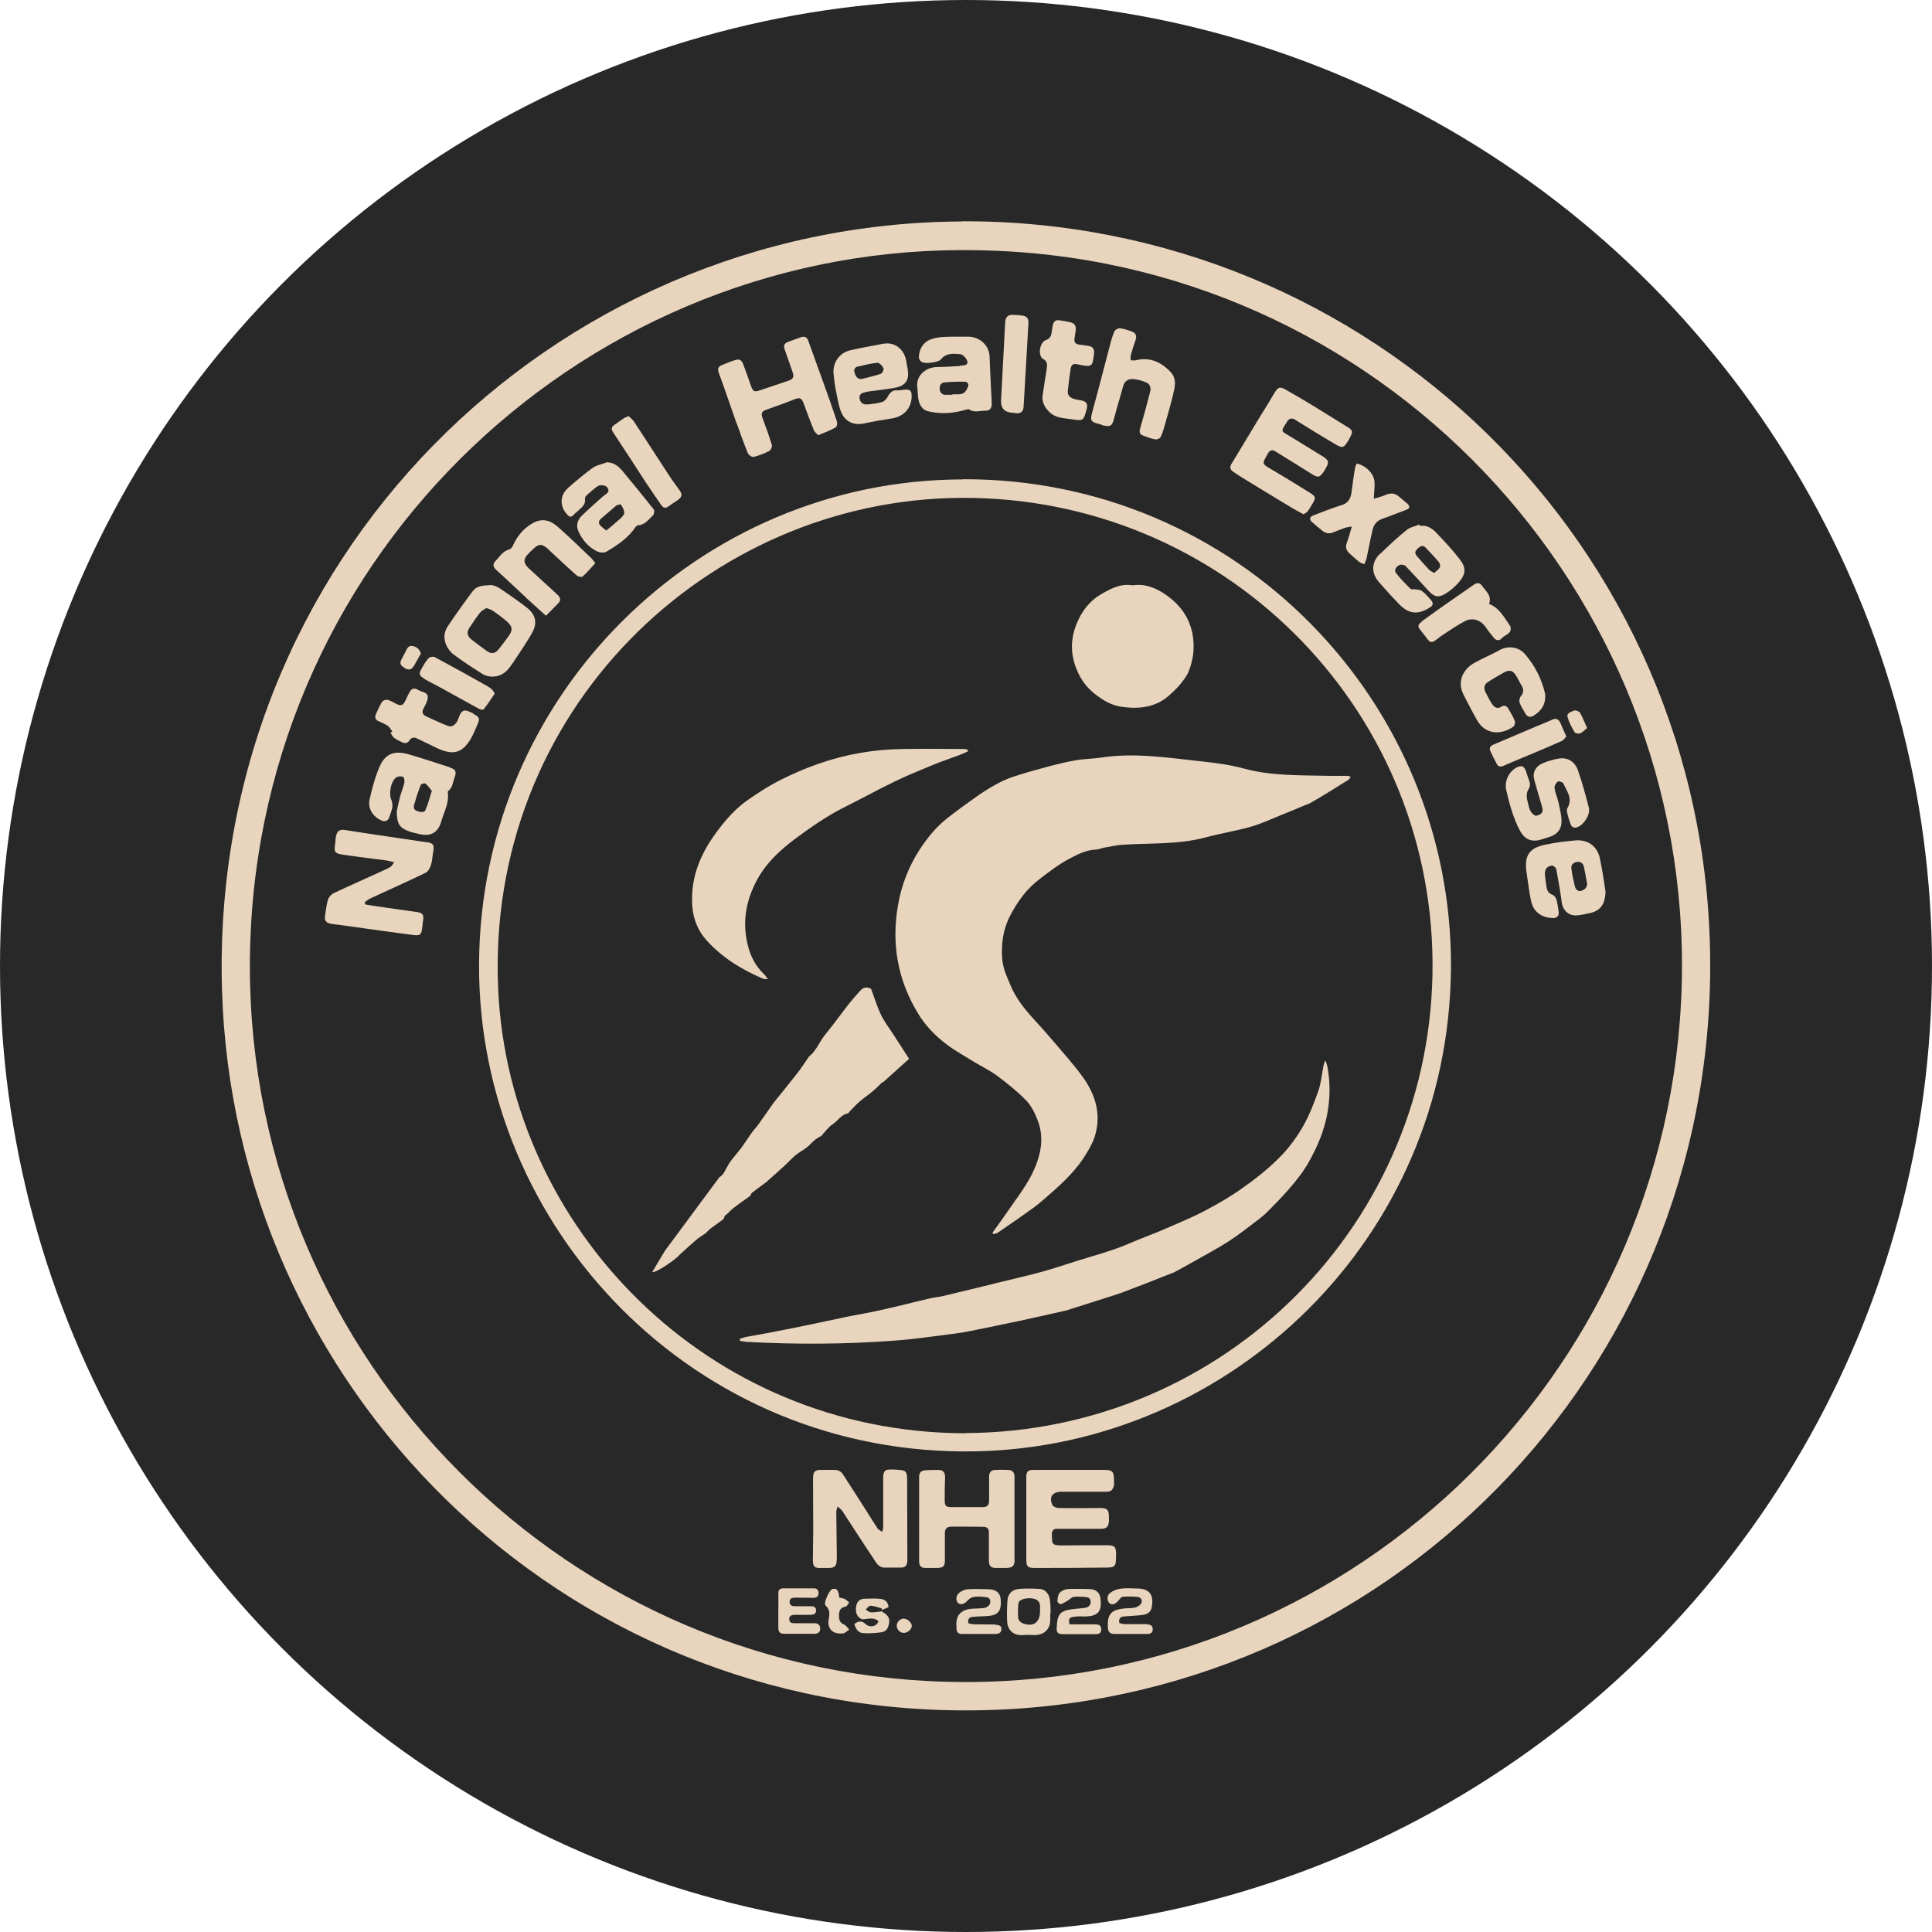 <?xml version="1.0" encoding="UTF-8"?>
<svg xmlns="http://www.w3.org/2000/svg" viewBox="0 0 108 108">
  <defs>
    <style>
      .cls-1 {
        fill: #282828;
      }

      .cls-1, .cls-2 {
        stroke-width: 0px;
      }

      .cls-2 {
        fill: #e9d5bd;
      }
    </style>
  </defs>
  <g id="bg">
    <circle class="cls-1" cx="54" cy="54" r="54"/>
  </g>
  <g id="icon">
    <path class="cls-2" d="m36.16,27.05c.26.4.54.8.81,1.19.11.16.24.19.41.06.16-.12.34-.23.5-.34.24-.17.28-.31.11-.55-.18-.26-.37-.5-.54-.76-.67-1.02-1.33-2.05-2-3.07-.08-.13-.21-.22-.31-.32-.13.06-.21.08-.28.13-.18.12-.36.25-.54.38-.15.11-.16.23-.05.39.64.96,1.26,1.93,1.89,2.9Zm-12.32,20.03c-.83-.12-1.67-.25-2.51-.37-.68-.1-1.35-.2-2.03-.31-.31-.05-.46.05-.52.36-.03.12-.02.25-.04.38-.08.49-.04.57.45.64.8.12,1.61.21,2.41.32.12.02.24.05.44.1-.1.13-.14.21-.2.25-.14.09-.3.16-.45.23-.91.42-1.83.82-2.74,1.25-.14.07-.28.23-.32.38-.09.29-.11.6-.16.9-.04.24.07.38.29.42.19.04.38.05.58.08,1.31.18,2.61.37,3.92.54.57.08.6.04.66-.53,0-.08.02-.17.03-.25.05-.35-.02-.44-.37-.49-.68-.1-1.35-.19-2.03-.29-.28-.04-.55-.08-.83-.13-.01-.04-.02-.07-.04-.11.1-.08.2-.17.31-.22,1.03-.48,2.07-.94,3.1-1.44.14-.07.25-.27.3-.43.08-.25.08-.52.13-.77.06-.36,0-.46-.36-.51Zm-1.23-9.74c.22.14.39.11.52-.1.14-.23.26-.47.4-.71-.09-.26-.26-.39-.49-.42-.22-.03-.29.16-.37.32-.07.13-.14.27-.21.4-.13.24-.1.35.16.51Zm1.11.61c.27.16.56.3.84.45.75.41,1.49.83,2.23,1.23.07.04.22.06.25.02.22-.28.41-.58.62-.88-.08-.11-.11-.19-.17-.24-.09-.08-.19-.14-.29-.2-.96-.54-1.93-1.08-2.9-1.6-.08-.04-.27-.01-.33.05-.16.17-.28.38-.39.58-.18.3-.16.4.13.57Zm5.65-4.57c.36.33.72.65,1.15,1.04.25-.25.47-.47.69-.7.17-.17.11-.33-.05-.48-.53-.49-1.07-.98-1.6-1.47-.31-.29-.32-.52-.03-.81.1-.1.2-.21.31-.3.28-.26.44-.26.73-.03.07.06.13.13.2.19.49.45.97.91,1.47,1.35.07.07.28.1.33.06.25-.23.47-.49.71-.75-.11-.13-.17-.23-.25-.3-.59-.56-1.18-1.14-1.79-1.68-.39-.35-.86-.62-1.52-.22-.48.29-.81.7-1.04,1.2-.04.09-.11.2-.18.22-.38.09-.56.41-.8.66-.17.18-.14.33.04.5.56.5,1.1,1.02,1.65,1.53Zm2.41-4.54c.19.15.31-.13.46-.22.05-.03.09-.08.13-.12.19-.16.37-.32.33-.61,0-.06.03-.14.07-.18.2-.18.4-.36.62-.52.17-.12.49-.07.58.09.13.22-.06.31-.2.42-.03.02-.06.04-.08.06-.39.36-.79.7-1.17,1.07-.24.24-.33.55-.19.86.21.48.55.88,1.02,1.12.15.08.41.11.55.03.61-.36,1.21-.76,1.62-1.37.04-.05.1-.11.16-.11.38-.02.58-.33.82-.55.07-.06.1-.28.04-.34-.57-.72-1.15-1.43-1.74-2.14-.22-.26-.47-.47-.86-.49-.26.1-.56.15-.79.3-.48.35-.94.74-1.39,1.13-.29.26-.43.61-.34.98.05.21.19.44.36.58Zm2.92-.65c.28.46.27.54-.08.85-.23.21-.48.41-.73.62-.13-.11-.23-.18-.31-.26-.14-.14-.13-.28.02-.41.28-.24.56-.48.84-.72.06-.05.16-.05.25-.08Zm-9.32,8.41c.5.38,1.03.72,1.57,1.06.43.27,1,.2,1.37-.16.13-.13.24-.28.34-.43.38-.58.78-1.14,1.11-1.74.29-.55.15-1-.34-1.38-.39-.3-.8-.59-1.21-.87-.29-.2-.58-.41-.86-.37-.43.02-.74.07-.93.33-.48.64-.95,1.3-1.4,1.97-.4.59-.09,1.26.35,1.6Zm.88-1.53c.18-.28.37-.56.58-.83.09-.11.23-.17.35-.25.15.06.27.09.36.15.26.18.52.37.76.58.35.29.37.5.11.86-.18.25-.36.48-.55.72-.19.24-.41.27-.66.09-.28-.2-.55-.41-.83-.62-.27-.21-.31-.41-.13-.7Zm35.32-11.31c.52.13.59.07.72-.45.14-.57.33-1.13.48-1.71.07-.27.26-.41.49-.41.28,0,.57.09.83.2.2.09.25.31.19.53-.18.69-.36,1.37-.56,2.05-.06.2,0,.32.17.38.22.08.44.17.68.21.09.02.27-.05.3-.13.11-.22.17-.45.24-.69.18-.65.38-1.3.52-1.96.07-.33.07-.68-.18-.96-.53-.57-1.17-.88-1.97-.68-.08.02-.17,0-.28,0,0-.11-.02-.2,0-.28.08-.27.16-.55.26-.82.09-.25.04-.42-.21-.51-.21-.08-.43-.15-.66-.18-.1-.01-.27.09-.31.18-.12.28-.19.57-.27.87-.31,1.16-.6,2.32-.92,3.48-.18.67-.19.69.48.86Zm13.43,4.47c-.54.17-1.06.38-1.59.58-.21.08-.24.22-.09.36.19.17.38.33.58.49.18.15.37.19.59.11.23-.09.45-.18.68-.26.1-.04.21-.04.39-.08-.11.36-.18.64-.28.91-.09.23-.04.42.13.58.18.17.38.34.57.5.07.05.16.07.28.12.05-.14.1-.23.12-.32.12-.56.22-1.13.36-1.68.04-.16.16-.33.29-.42.17-.12.4-.17.6-.25.33-.13.66-.25.99-.38.18-.07.2-.19.05-.33-.15-.13-.3-.24-.44-.37-.24-.22-.49-.26-.79-.12-.21.09-.43.14-.65.21,0-.44.11-.89-.03-1.22-.14-.33-.48-.64-.92-.75-.04.09-.09.16-.1.23-.07.44-.14.88-.19,1.32-.04.37-.16.65-.56.78Zm2.13,2.73c-.49.49-.5,1.08-.04,1.6.37.42.74.83,1.13,1.23.53.54,1.04.59,1.7.17.2-.12.2-.26.06-.42-.16-.18-.31-.36-.5-.5-.1-.08-.27-.08-.4-.1-.08-.01-.19.02-.24-.02-.28-.28-.56-.56-.8-.87-.15-.19,0-.37.17-.46.09-.05.28-.02.35.05.44.45.86.93,1.29,1.39.32.34.53.4.94.16.28-.17.55-.4.76-.65.38-.45.41-.79.05-1.26-.41-.54-.88-1.04-1.35-1.53-.23-.23-.52-.41-.89-.35,0-.03-.02-.05-.02-.08-.24.1-.53.15-.72.31-.51.41-.99.86-1.46,1.32Zm2.09-.28c.14-.12.29-.25.46-.07.26.27.51.53.75.82.06.07.08.22.04.3-.06.11-.19.19-.31.3-.13-.08-.23-.12-.3-.2-.23-.24-.45-.5-.67-.75-.12-.14-.11-.27.03-.39Zm.23,4.09c-.13.09-.24.21-.11.38.16.21.32.41.48.62.11.14.24.15.38.05.17-.12.32-.25.49-.36.4-.26.8-.54,1.22-.75.42-.21.88-.03,1.14.36.14.21.3.41.46.6.14.16.31.15.44,0,.18-.2.59-.24.47-.66,0,0,0-.02-.01-.02-.33-.45-.57-.99-1.18-1.23.17-.47-.18-.7-.38-1-.13-.19-.28-.21-.48-.07-.39.28-.79.55-1.18.82-.58.41-1.16.81-1.73,1.23Zm8.88,6.22c.14-.06.25-.19.38-.29-.15-.33-.25-.6-.39-.85-.05-.08-.24-.16-.33-.13-.16.07-.44.13-.37.37.08.29.23.57.39.84.04.07.24.1.32.06Zm-18.9-14.29c.94.58,1.89,1.15,2.83,1.72.19.11.38.21.6.33.08-.06.18-.1.24-.18.09-.12.16-.25.24-.38.22-.37.22-.43-.15-.66-.71-.44-1.42-.88-2.14-1.3-.51-.3-.52-.3-.22-.81.02-.03.03-.06.05-.09.1-.18.24-.2.4-.1.69.43,1.38.85,2.06,1.28.33.2.41.19.64-.13.05-.07.09-.14.13-.22.19-.33.15-.44-.18-.65-.6-.37-1.21-.74-1.81-1.11-.48-.3-.58-.23-.21-.78.01-.02.02-.05.04-.07.12-.17.26-.2.45-.08.72.45,1.43.89,2.16,1.32.5.3.54.27.85-.24.01-.02.02-.05.03-.07.2-.36.18-.43-.19-.65-.59-.36-1.17-.73-1.76-1.09-.54-.33-1.08-.65-1.63-.96-.34-.19-.43-.14-.64.21-.27.46-.55.91-.83,1.36-.52.87-1.05,1.73-1.57,2.6-.09.15-.07.29.08.4.18.12.35.24.53.35Zm-22.44-3.73c.2.59.71.83,1.31.7.51-.11,1.03-.2,1.55-.28.64-.1,1.07-.54,1.1-1.18.02-.38-.08-.47-.46-.42-.12.02-.24.04-.35.03-.26-.02-.39.12-.51.33-.07.13-.19.28-.32.32-.28.08-.58.12-.87.14-.21.01-.37-.11-.4-.34-.03-.23.12-.3.29-.34.11-.03.21-.05.32-.06.47-.07.94-.11,1.4-.2.59-.12.78-.45.68-1.04-.03-.15-.06-.3-.08-.45-.1-.58-.57-1.1-1.31-.96-.61.12-1.21.22-1.81.36-.63.14-1.02.72-.94,1.36.03.27.06.54.11.8.08.41.15.83.28,1.23Zm.98-2.48c.36-.09.72-.18,1.08-.21.11,0,.27.18.33.31.03.07-.07.28-.16.31-.36.12-.73.2-1.07.29-.26,0-.33-.18-.39-.36-.06-.18.03-.31.2-.35Zm10.53.15c-.09.52-.16,1.03-.24,1.55,0,.35.15.61.4.85.34.33.78.33,1.2.39.7.11.7.1.88-.58.07-.26-.02-.4-.28-.46-.13-.03-.27-.04-.4-.08-.21-.06-.4-.18-.38-.44.04-.42.1-.84.16-1.26.03-.2.14-.3.35-.25.17.04.33.07.5.09.17.02.33,0,.38-.21.04-.17.07-.35.08-.52.02-.21-.08-.34-.29-.38-.17-.03-.33-.05-.5-.07-.27-.04-.34-.12-.3-.38.02-.13.04-.27.06-.4.04-.27-.05-.42-.32-.48-.21-.05-.41-.08-.62-.11-.18-.02-.29.08-.33.25-.03.16-.06.32-.08.47-.03.2-.12.33-.33.4-.11.03-.2.17-.25.28-.05.12-.08.27-.07.39.01.13.06.31.16.36.27.14.26.34.22.58Zm-4.85-.18c-.43.03-.86.05-1.29.06-.53,0-1.2.41-1.09,1.17.03.21.02.42.06.63.06.31.21.59.54.67.69.17,1.38.12,2.06-.07.08-.02.19-.06.24-.03.3.2.61.06.91.07.24,0,.34-.14.35-.35,0-.22-.02-.44-.03-.66-.03-.67-.07-1.33-.09-2-.02-.7-.62-1.12-1.17-1.13-.28,0-.56,0-.91,0-.22.01-.52,0-.81.05-.57.08-.95.35-1.05.93-.03.18-.02.34.16.44.19.11.92.02,1.06-.15.3-.38.71-.32,1.09-.29.15.02.36.26.39.42.03.23-.24.2-.41.22Zm.44,1.18c-.08.22-.21.39-.46.4-.13,0-.27,0-.4,0v.03c-.13,0-.25,0-.38,0-.2,0-.31-.13-.33-.31-.02-.19.06-.36.25-.38.38-.04.77-.05,1.16-.04.16,0,.23.14.17.3Zm-12.91,2.04c.19.55.39,1.1.61,1.64.04.11.24.25.33.22.3-.07.6-.19.87-.33.09-.04.17-.24.15-.33-.16-.52-.34-1.03-.53-1.53-.09-.24-.03-.36.2-.44.51-.18,1.02-.36,1.52-.56.37-.15.46-.13.6.24.18.49.36.98.56,1.47.04.1.15.17.24.27.36-.15.68-.27.98-.44.07-.04.1-.25.06-.35-.26-.78-.53-1.54-.81-2.31-.26-.73-.53-1.46-.79-2.19-.07-.2-.22-.25-.4-.19-.25.08-.49.18-.74.27-.2.07-.25.21-.18.4.15.43.3.86.45,1.29.08.22.04.38-.2.46-.54.18-1.08.37-1.63.55-.32.11-.39.06-.5-.25-.14-.39-.27-.78-.42-1.17-.11-.29-.22-.35-.5-.26-.25.08-.49.18-.73.28-.16.07-.23.18-.16.39.35.95.67,1.91,1.01,2.87Zm15.37-.61c.08,0,.17.02.25.03.26.02.4-.1.41-.36.09-1.55.18-3.1.27-4.66.02-.28-.09-.41-.36-.44-.15-.02-.3-.03-.45-.04-.33-.02-.47.1-.49.43-.08,1.45-.15,2.9-.23,4.35q-.03.64.6.69Zm4.73,67.73c-.22,0-.44,0-.66,0-.28,0-.56,0-.84,0-.08-.28,0-.39.18-.41.18-.03.37-.04.55-.03.83.02,1.09-.23,1-.99-.04-.35-.25-.53-.63-.54-.4-.01-.79-.02-1.19,0-.16.01-.36.09-.46.21-.1.11-.12.31-.13.48,0,.05.14.17.18.16.15-.05.29-.14.42-.22.1-.06.19-.17.3-.19.21-.03.42-.01.63,0,.16.01.33.05.33.27,0,.2-.13.31-.32.34-.19.03-.39.04-.58.06-.81.09-.96.25-1,1.05-.01.27.06.36.33.36.62,0,1.25,0,1.87,0,.19,0,.3-.09.29-.27,0-.17-.09-.28-.29-.27Zm6.04-48.22c-1.92-.2-3.84-.53-5.78-.23-.47.07-.95.07-1.41.15-.53.09-1.05.22-1.58.36-.64.17-1.28.35-1.91.56-.35.11-.69.27-1.01.45-.35.19-.69.41-1.02.64-.57.4-1.13.81-1.67,1.23-.61.48-1.09,1.07-1.52,1.72-.62.95-1.02,1.97-1.22,3.08-.4,2.22-.03,4.29,1.17,6.21.41.65.95,1.19,1.56,1.65.48.36,1.02.65,1.53.97.43.26.89.48,1.29.78.56.42,1.11.86,1.6,1.36.28.29.48.69.63,1.07.43,1.06.17,2.1-.3,3.05-.38.76-.93,1.45-1.41,2.16-.26.38-.54.75-.8,1.12.02.03.03.05.05.08.09-.03.19-.04.26-.09.67-.46,1.34-.92,2-1.4.34-.25.66-.54.98-.82.73-.64,1.43-1.32,1.94-2.16.22-.36.43-.74.53-1.14.31-1.15-.02-2.2-.68-3.13-.51-.72-1.11-1.37-1.68-2.05-.36-.42-.72-.83-1.1-1.24-.52-.57-.99-1.16-1.29-1.88-.21-.5-.44-.98-.47-1.54-.05-.75.05-1.48.35-2.15.22-.48.51-.93.82-1.34.27-.35.6-.66.95-.93.51-.39,1.03-.79,1.59-1.09.47-.25.97-.52,1.54-.54.14,0,.28-.07.42-.1.36-.06.73-.15,1.09-.17,1.53-.1,3.07,0,4.58-.4.85-.23,1.73-.37,2.58-.61.59-.17,1.16-.44,1.73-.67.42-.17.84-.34,1.26-.52.12-.05.26-.09.37-.16.38-.22.75-.44,1.12-.67.32-.2.64-.4.96-.6.05-.03.08-.1.13-.17-.09-.02-.14-.05-.2-.05-.32,0-.64,0-.96,0-1.6-.04-3.21.02-4.78-.4-.73-.2-1.49-.31-2.24-.39Zm6.81,16.74s-.06,0-.08,0c-.03.09-.06.18-.08.27-.09.47-.13.96-.29,1.41-.23.65-.48,1.3-.82,1.91-.38.68-.84,1.29-1.37,1.82-.63.63-1.34,1.19-2.07,1.7-.67.48-1.39.89-2.11,1.27-.75.39-1.54.71-2.32,1.05-.38.17-.78.31-1.17.47-.53.21-1.04.45-1.58.63-.64.22-1.29.4-1.93.6-.03,0-.06.02-.1.03-.67.21-1.33.44-2,.62-.87.24-1.75.43-2.63.65-.03,0-.06.02-.1.03-.91.22-1.82.44-2.73.66-.25.06-.52.08-.77.14-.87.2-1.73.43-2.6.62-.65.15-1.3.26-1.96.39-.71.15-1.42.3-2.12.45-.78.16-1.57.32-2.36.47-.42.08-.85.15-1.27.23-.11.02-.21.07-.32.1,0,.04,0,.07,0,.11.12.02.23.05.35.06,2.77.15,5.54.14,8.31-.07,1.14-.08,2.28-.26,3.42-.4.26-.03.52-.08.77-.13.92-.19,1.85-.37,2.77-.57.9-.19,1.79-.4,2.69-.6.05-.01.09-.04.14-.05.7-.22,1.41-.45,2.11-.67.26-.08.53-.17.79-.26.47-.18.94-.36,1.41-.54.51-.2,1.02-.4,1.52-.6.02,0,.03-.02.04-.02.38-.21.76-.41,1.14-.63.62-.35,1.25-.69,1.85-1.07.57-.37,1.1-.79,1.64-1.2.21-.16.41-.32.59-.51.35-.35.69-.7,1.02-1.07.3-.34.6-.7.87-1.07.23-.33.43-.68.61-1.04.39-.75.68-1.55.82-2.38.14-.83.14-1.68-.02-2.52-.02-.1-.06-.19-.09-.29Zm-32.08,7.34c.23-.18.47-.35.71-.53.03-.02.07-.05.1-.08.33-.29.66-.59.98-.88.21-.19.4-.41.63-.6.26-.21.59-.36.81-.6.19-.2.38-.36.62-.47.03-.01.04-.05.06-.07.19-.2.35-.44.57-.58.3-.19.48-.55.86-.61.03,0,.05-.06.08-.09.19-.19.37-.4.57-.57.24-.21.51-.38.75-.59.18-.15.35-.33.52-.49,0,0,.01.01.02.02.49-.44.97-.87,1.48-1.33-.33-.51-.62-.96-.91-1.41-.23-.35-.49-.69-.67-1.07-.22-.46-.36-.95-.55-1.44q-.39-.19-.64.16s-.05.04-.07.07c-.19.22-.38.43-.56.66-.29.37-.56.75-.85,1.12-.16.21-.33.41-.49.62-.29.38-.46.85-.85,1.16-.02.02-.04.05-.06.08-.15.22-.3.45-.46.67-.15.21-.32.4-.47.6-.17.21-.34.42-.51.64-.15.19-.32.38-.47.58-.29.4-.57.82-.86,1.22-.12.17-.27.32-.39.49-.2.28-.39.58-.59.86-.09.09-.15.19-.23.28-.15.19-.31.37-.44.57-.19.3-.3.65-.53.75-1.04,1.4-2.01,2.71-3.05,4.12-.19.32-.45.75-.71,1.19.26.05,1.45-.82,1.5-.94.37-.34.67-.61.97-.87.15-.13.33-.23.5-.35.1-.07.16-.18.26-.25.24-.18.49-.36.74-.54,0,0,.01-.01.02-.02.02-.06.05-.12.07-.18.18-.12.3-.29.46-.41.3-.24.62-.46.96-.7.03-.05.05-.14.11-.19Zm.63-11.94c.05.02.12,0,.24.02-.1-.13-.14-.21-.21-.27-.4-.38-.68-.85-.84-1.36-.43-1.38-.23-2.71.46-3.96.51-.93,1.27-1.63,2.11-2.26.88-.65,1.78-1.28,2.76-1.77.95-.47,1.88-.99,2.84-1.45.7-.34,1.43-.63,2.15-.93.46-.19.93-.34,1.4-.52.17-.06.34-.14.51-.22,0-.03-.01-.06-.02-.09-.07-.02-.15-.04-.22-.04-1.13,0-2.26-.02-3.4,0-1.61.02-3.18.29-4.7.82-.75.26-1.49.58-2.2.94-.62.32-1.21.7-1.78,1.1-.67.47-1.22,1.09-1.71,1.75-.79,1.06-1.34,2.22-1.39,3.57-.04.97.17,1.83.85,2.56.88.96,1.96,1.61,3.14,2.11Zm11.12-27.92c-14.69.02-26.96,12.01-27.03,27.09-.07,14.74,12.03,27.56,27.78,27.24,14.23-.29,26.42-11.87,26.55-26.98.12-14.94-11.98-27.42-27.3-27.36Zm.12,53.32c-14.38-.04-25.46-11.46-26.08-24.8-.72-15.51,11.65-27.42,25.91-27.49,14.53-.06,26.23,11.58,26.32,25.96.1,14.51-11.6,26.28-26.15,26.32Zm33.39-38.71c.09-.04.15-.15.24-.24-.13-.28-.23-.53-.34-.77-.1-.21-.25-.27-.47-.16-.36.17-.73.3-1.09.46-.73.31-1.46.62-2.19.93-.14.06-.24.17-.16.35.11.24.23.49.36.72.08.16.21.18.38.11.53-.24,1.07-.45,1.61-.68.56-.24,1.12-.47,1.67-.72ZM53.74,12.38c-22.9.12-42.04,18.94-41.33,42.94.65,22.14,18.82,40.52,42.01,40.29,22.95-.22,41.37-18.86,41.18-41.99-.19-23.1-18.97-41.35-41.86-41.25Zm-.9,81.63c-21.91-.62-39.39-18.86-38.86-40.98.54-22.3,19.08-39.5,40.7-39.04,22.41.37,39.9,19,39.33,41.01-.57,22.11-18.98,39.64-41.17,39.01Zm31.75-53.38c.07-.05.13-.24.09-.32-.09-.24-.23-.47-.36-.69-.09-.15-.22-.22-.38-.12-.26.16-.42.03-.55-.17-.13-.2-.23-.41-.34-.62-.12-.23-.1-.43.12-.58.29-.19.59-.36.89-.53.29-.17.49-.14.67.14.12.18.21.39.32.57.13.22.14.41-.04.62-.07.08-.1.26-.06.36.08.21.21.4.32.6.12.2.29.23.47.11.4-.25.65-.59.64-1.08,0-.05,0-.1-.01-.15-.19-.82-.57-1.56-1.11-2.19-.37-.44-.97-.49-1.41-.25-.46.26-.96.46-1.42.72-.62.34-1,1.02-.62,1.78.25.48.49.96.76,1.43.47.82,1.34.84,2.03.36Zm3.48,6.35c-.57.05-1.14.12-1.7.24-.89.19-1.16.6-1.04,1.51.08.53.14,1.07.25,1.6.13.66.61.98,1.25.99.21,0,.33-.13.3-.35-.03-.23-.06-.45-.12-.67-.03-.11-.13-.25-.22-.28-.24-.08-.31-.25-.34-.46-.04-.23-.07-.47-.09-.7,0-.11.02-.25.09-.33.07-.08.22-.15.32-.14.09,0,.22.13.23.21.11.6.22,1.21.3,1.82.06.48.39.79.87.75.24-.02.48-.08.72-.13.55-.12.84-.47.86-1.2-.08-.5-.17-1.17-.31-1.83-.14-.7-.67-1.09-1.38-1.03Zm.33,2.82c-.18.05-.32-.07-.36-.24-.08-.34-.16-.67-.2-1.02-.03-.21.13-.33.32-.36.19-.03.33.08.38.26.07.32.12.65.18.96,0,.22-.14.34-.32.39Zm-2.14-2.9c.1-.04.21-.07.31-.1.45-.13.72-.42.72-.89,0-.34-.09-.68-.16-1.01-.06-.29-.19-.56-.23-.85-.02-.11.08-.28.18-.36.05-.04.28.03.31.1.19.43.54.84.24,1.36-.04.07-.05.17-.03.25.05.23.12.46.2.68.06.17.2.22.37.16.37-.13.74-.7.65-1.08-.18-.7-.37-1.4-.61-2.09-.17-.49-.57-.74-1.04-.67-.32.05-.64.14-.94.27-.4.17-.57.53-.47.9.14.5.28.99.43,1.48.1.34.04.46-.33.56-.38-.16-.39-.54-.48-.86-.05-.17-.05-.42.03-.57.12-.19.15-.34.07-.54-.06-.16-.11-.32-.16-.48-.11-.35-.28-.42-.6-.22-.4.24-.63.76-.52,1.23.09.38.18.76.3,1.13.13.4.28.8.48,1.16.29.52.71.64,1.27.44Zm-25.07-8.12c.43.34.89.63,1.44.72,1.05.16,2.05.06,2.86-.75.16-.16.33-.3.47-.48.19-.24.4-.49.5-.77.25-.64.33-1.3.21-2.01-.17-.99-.74-1.72-1.51-2.25-.52-.36-1.14-.63-1.84-.52-.69-.12-1.28.21-1.82.53-.6.36-1.02.91-1.3,1.58-.43,1.03-.35,2,.16,2.96.21.39.48.71.83.99Zm1.2,48.09c0-.4-.09-.49-.48-.49-.85,0-1.71,0-2.56.01-.1,0-.2,0-.3-.02-.16-.02-.23-.11-.24-.27,0-.12-.01-.24-.01-.35,0-.17.08-.28.25-.29.1,0,.2,0,.3,0,.73,0,1.47,0,2.2,0,.31,0,.42-.12.44-.43,0-.08,0-.15,0-.23,0-.41-.11-.51-.53-.5-.76.01-1.52.01-2.28,0-.12,0-.31-.08-.35-.17-.21-.45.01-.74.51-.74.84,0,1.69,0,2.53,0,.26,0,.36-.15.4-.37.02-.11,0-.22,0-.33,0-.41-.09-.52-.49-.52-1.34,0-2.69,0-4.03,0-.28,0-.38.1-.38.38,0,.78,0,1.55,0,2.33,0,.76,0,1.52,0,2.28,0,.4.06.49.46.49,1.28,0,2.57,0,3.85-.02.7,0,.7-.02.71-.74Zm-15.18,3.95c-.23-.08-.3-.22-.31-.46,0-.29.04-.49.37-.55.08-.01.13-.15.2-.23-.08-.07-.16-.15-.26-.2-.08-.04-.19-.05-.29-.07-.06-.44-.13-.52-.37-.49-.18.02-.54.82-.4.93.25.22.23.49.18.75-.1.5.17.87.79.81.12-.01.23-.14.35-.21-.09-.1-.17-.24-.28-.28Zm-.43-3.65c-.01-.89-.02-1.77-.03-2.66,0-.08.03-.15.07-.3.12.11.21.17.27.26.58.88,1.14,1.77,1.73,2.64.15.23.28.52.63.52.3,0,.61,0,.91,0,.25,0,.36-.13.36-.39,0-.2,0-.4,0-.61,0-1.23-.01-2.47-.01-3.7,0-.74,0-.74-.72-.78,0,0-.02,0-.03,0-.5-.03-.59.05-.59.54,0,.9,0,1.81,0,2.71,0,.06-.03.12-.05.23-.11-.07-.2-.11-.25-.17-.21-.31-.4-.63-.6-.94-.44-.7-.89-1.39-1.34-2.09-.12-.19-.29-.27-.51-.26-.23,0-.46,0-.68,0-.37-.02-.49.09-.49.46,0,1,.01,1.99.01,2.99,0,.52-.02,1.05-.02,1.57,0,.39.1.48.48.46.13,0,.25,0,.38,0,.35.01.48-.11.47-.46Zm2.48,2.91c-.18.02-.38.06-.58.05-.1,0-.19-.1-.29-.16.09-.07.18-.21.26-.21.21.01.42.09.64.15,0,.03,0,.06,0,.09.13-.05.25-.1.38-.16-.03-.31-.21-.43-.44-.46-.29-.03-.59-.02-.89-.01-.28,0-.43.15-.48.42-.05.32.02.59.32.73.32,0,.65-.15.93.11-.11.3-.48.38-.73.15-.22-.2-.4-.16-.62,0,.07.28.22.49.47.51.33.03.68,0,1.01-.04.31-.04.4-.21.46-.51.07-.37-.17-.51-.44-.68Zm-22.78-50.18c-.44-.23-.66-.34-.86.28-.11.33-.36.49-.58.4-.41-.16-.82-.35-1.23-.54-.21-.1-.24-.26-.12-.46.08-.15.16-.3.2-.46.13-.45-.3-.41-.51-.55-.16-.11-.34-.12-.46.08-.04.06-.07.13-.11.2-.05.11-.1.21-.15.32-.13.27-.25.31-.52.17-.16-.08-.31-.18-.48-.22-.09-.02-.25.04-.3.11-.14.22-.24.46-.35.7-.07.16-.03.3.14.38.18.08.36.15.52.26.11.07.18.21.26.32-.03.02-.06.05-.1.07.06.09.1.21.18.27.14.11.3.18.46.26.17.09.32.05.42-.1.11-.17.25-.19.42-.11.37.17.74.36,1.12.54.84.39,1.4.35,1.92-.58.12-.22.22-.46.32-.69.17-.38.15-.45-.2-.64Zm19.03,50.84c-.35,0-.71,0-1.06,0-.16,0-.32,0-.33-.22-.01-.22.15-.24.31-.25.28,0,.56,0,.84,0,.18,0,.36-.03.35-.26-.01-.22-.19-.22-.36-.22-.27,0-.54,0-.81,0-.15,0-.32-.04-.31-.25,0-.21.17-.23.33-.23.34,0,.68.01,1.01.01.17,0,.27-.08.28-.26,0-.18-.1-.27-.26-.27-.57,0-1.15,0-1.72,0-.18,0-.28.08-.27.28.01.31,0,.62,0,.94h0c0,.33,0,.66,0,.99,0,.22.09.33.32.33.57,0,1.13,0,1.7,0,.18,0,.32-.08.32-.28,0-.2-.11-.31-.32-.31Zm11.2-3.59c0-.4,0-.79,0-1.19,0-1.14,0-2.28,0-3.42,0-.24-.12-.36-.35-.37-.24-.01-.49-.01-.73,0-.23.01-.34.14-.34.38.01.45,0,.89,0,1.34,0,.26-.11.36-.37.36-.57,0-1.13,0-1.7,0-.34,0-.41-.06-.41-.39,0-.42,0-.84.02-1.27,0-.27-.09-.41-.35-.42-.25,0-.51,0-.76.02-.24.01-.34.14-.34.38,0,.78,0,1.55,0,2.33h0c0,.79,0,1.59,0,2.38,0,.23.09.37.35.37.21,0,.42,0,.63,0,.37,0,.47-.09.46-.45,0-.5,0-1,0-1.5,0-.24.12-.36.36-.36.59,0,1.18,0,1.77.01.23,0,.34.1.33.34,0,.51,0,1.03,0,1.55,0,.3.12.42.41.41.18,0,.35,0,.53,0,.39,0,.5-.11.5-.49Zm1.98,2.27c-.05-.34-.28-.59-.59-.6-.37-.02-.74-.03-1.11,0-.39.02-.64.26-.67.63-.03.39-.04.79-.02,1.19.03.53.4.81.92.76.2-.02.4,0,.61,0,.54.01.89-.34.88-.87,0-.12,0-.24,0-.35,0,0,.02,0,.02,0-.01-.24,0-.49-.04-.73Zm-.55.65c0,.64-.4.91-1,.66-.1-.04-.21-.17-.22-.27-.03-.25-.01-.51,0-.76,0-.06.02-.12.05-.17.1-.16.57-.24.86-.15.23.07.32.23.31.46,0,.08,0,.15,0,.23ZM25.14,42.89c-.75-.24-1.49-.49-2.25-.71-.84-.25-1.36-.06-1.68.7-.25.58-.41,1.2-.55,1.81-.11.51.18.95.65,1.17.2.09.37.04.44-.15.07-.19.14-.38.18-.58.02-.13,0-.29-.05-.41-.16-.33-.04-1.05.27-1.26.1-.07.28-.08.39-.03.06.03.08.24.06.35-.07.27-.18.53-.25.8-.08.31-.14.62-.17.78,0,.68.16.92.65,1.1.22.08.45.13.68.18.6.12.99-.12,1.16-.73.15-.53.45-1.03.36-1.61,0-.03.01-.08.03-.09.25-.18.25-.49.35-.74.12-.33.07-.46-.27-.57Zm-1.34,2.37c-.08.19-.28.14-.45.09-.17-.05-.25-.17-.21-.32.11-.39.23-.78.38-1.15.02-.06.22-.11.26-.08.15.12.26.29.36.41-.13.4-.21.74-.35,1.05Zm26.75,45.22c-.21-.01-.42.18-.42.39,0,.22.17.41.4.41.2,0,.43-.2.44-.38.01-.17-.22-.4-.41-.41Zm5.09.33c-.4-.01-.79,0-1.19-.01-.11,0-.22-.04-.32-.06-.05-.28.09-.35.28-.36.32-.03.64-.02.96-.06.46-.07.62-.33.57-.92-.03-.36-.26-.55-.67-.56-.39,0-.78-.03-1.17,0-.16.01-.34.09-.47.19-.2.15-.22.44-.07.58.14.13.36.06.54-.15.08-.09.21-.17.33-.19.18-.03.37-.02.56,0,.17.01.36.02.37.25.01.18-.15.35-.37.37-.18.02-.35.03-.53.03-.62.02-1.07.27-.99,1.03,0,.03,0,.05,0,.08-.01.22.11.31.31.31.62,0,1.23,0,1.85,0,.17,0,.34-.05.35-.25.02-.22-.16-.26-.33-.26Zm8.47-.02c-.41,0-.81,0-1.22,0-.11,0-.22-.04-.32-.06-.05-.27.08-.36.27-.37.34-.03.67-.04,1.01-.08.24-.03.46-.13.52-.38.13-.6.01-1.07-.74-1.1-.34-.01-.68-.03-1.01.01-.2.03-.42.12-.58.25-.18.14-.16.45-.01.57.14.11.33.04.5-.17.07-.08.15-.2.24-.2.28-.02.56-.02.83.01.22.03.3.25.15.42-.08.09-.2.15-.32.18-.21.04-.42.02-.63.05-.71.08-.91.35-.87,1.06.02.26.12.36.38.36.61,0,1.22,0,1.83,0,.18,0,.3-.08.3-.26,0-.2-.13-.28-.32-.27Z"/>
  </g>
</svg>